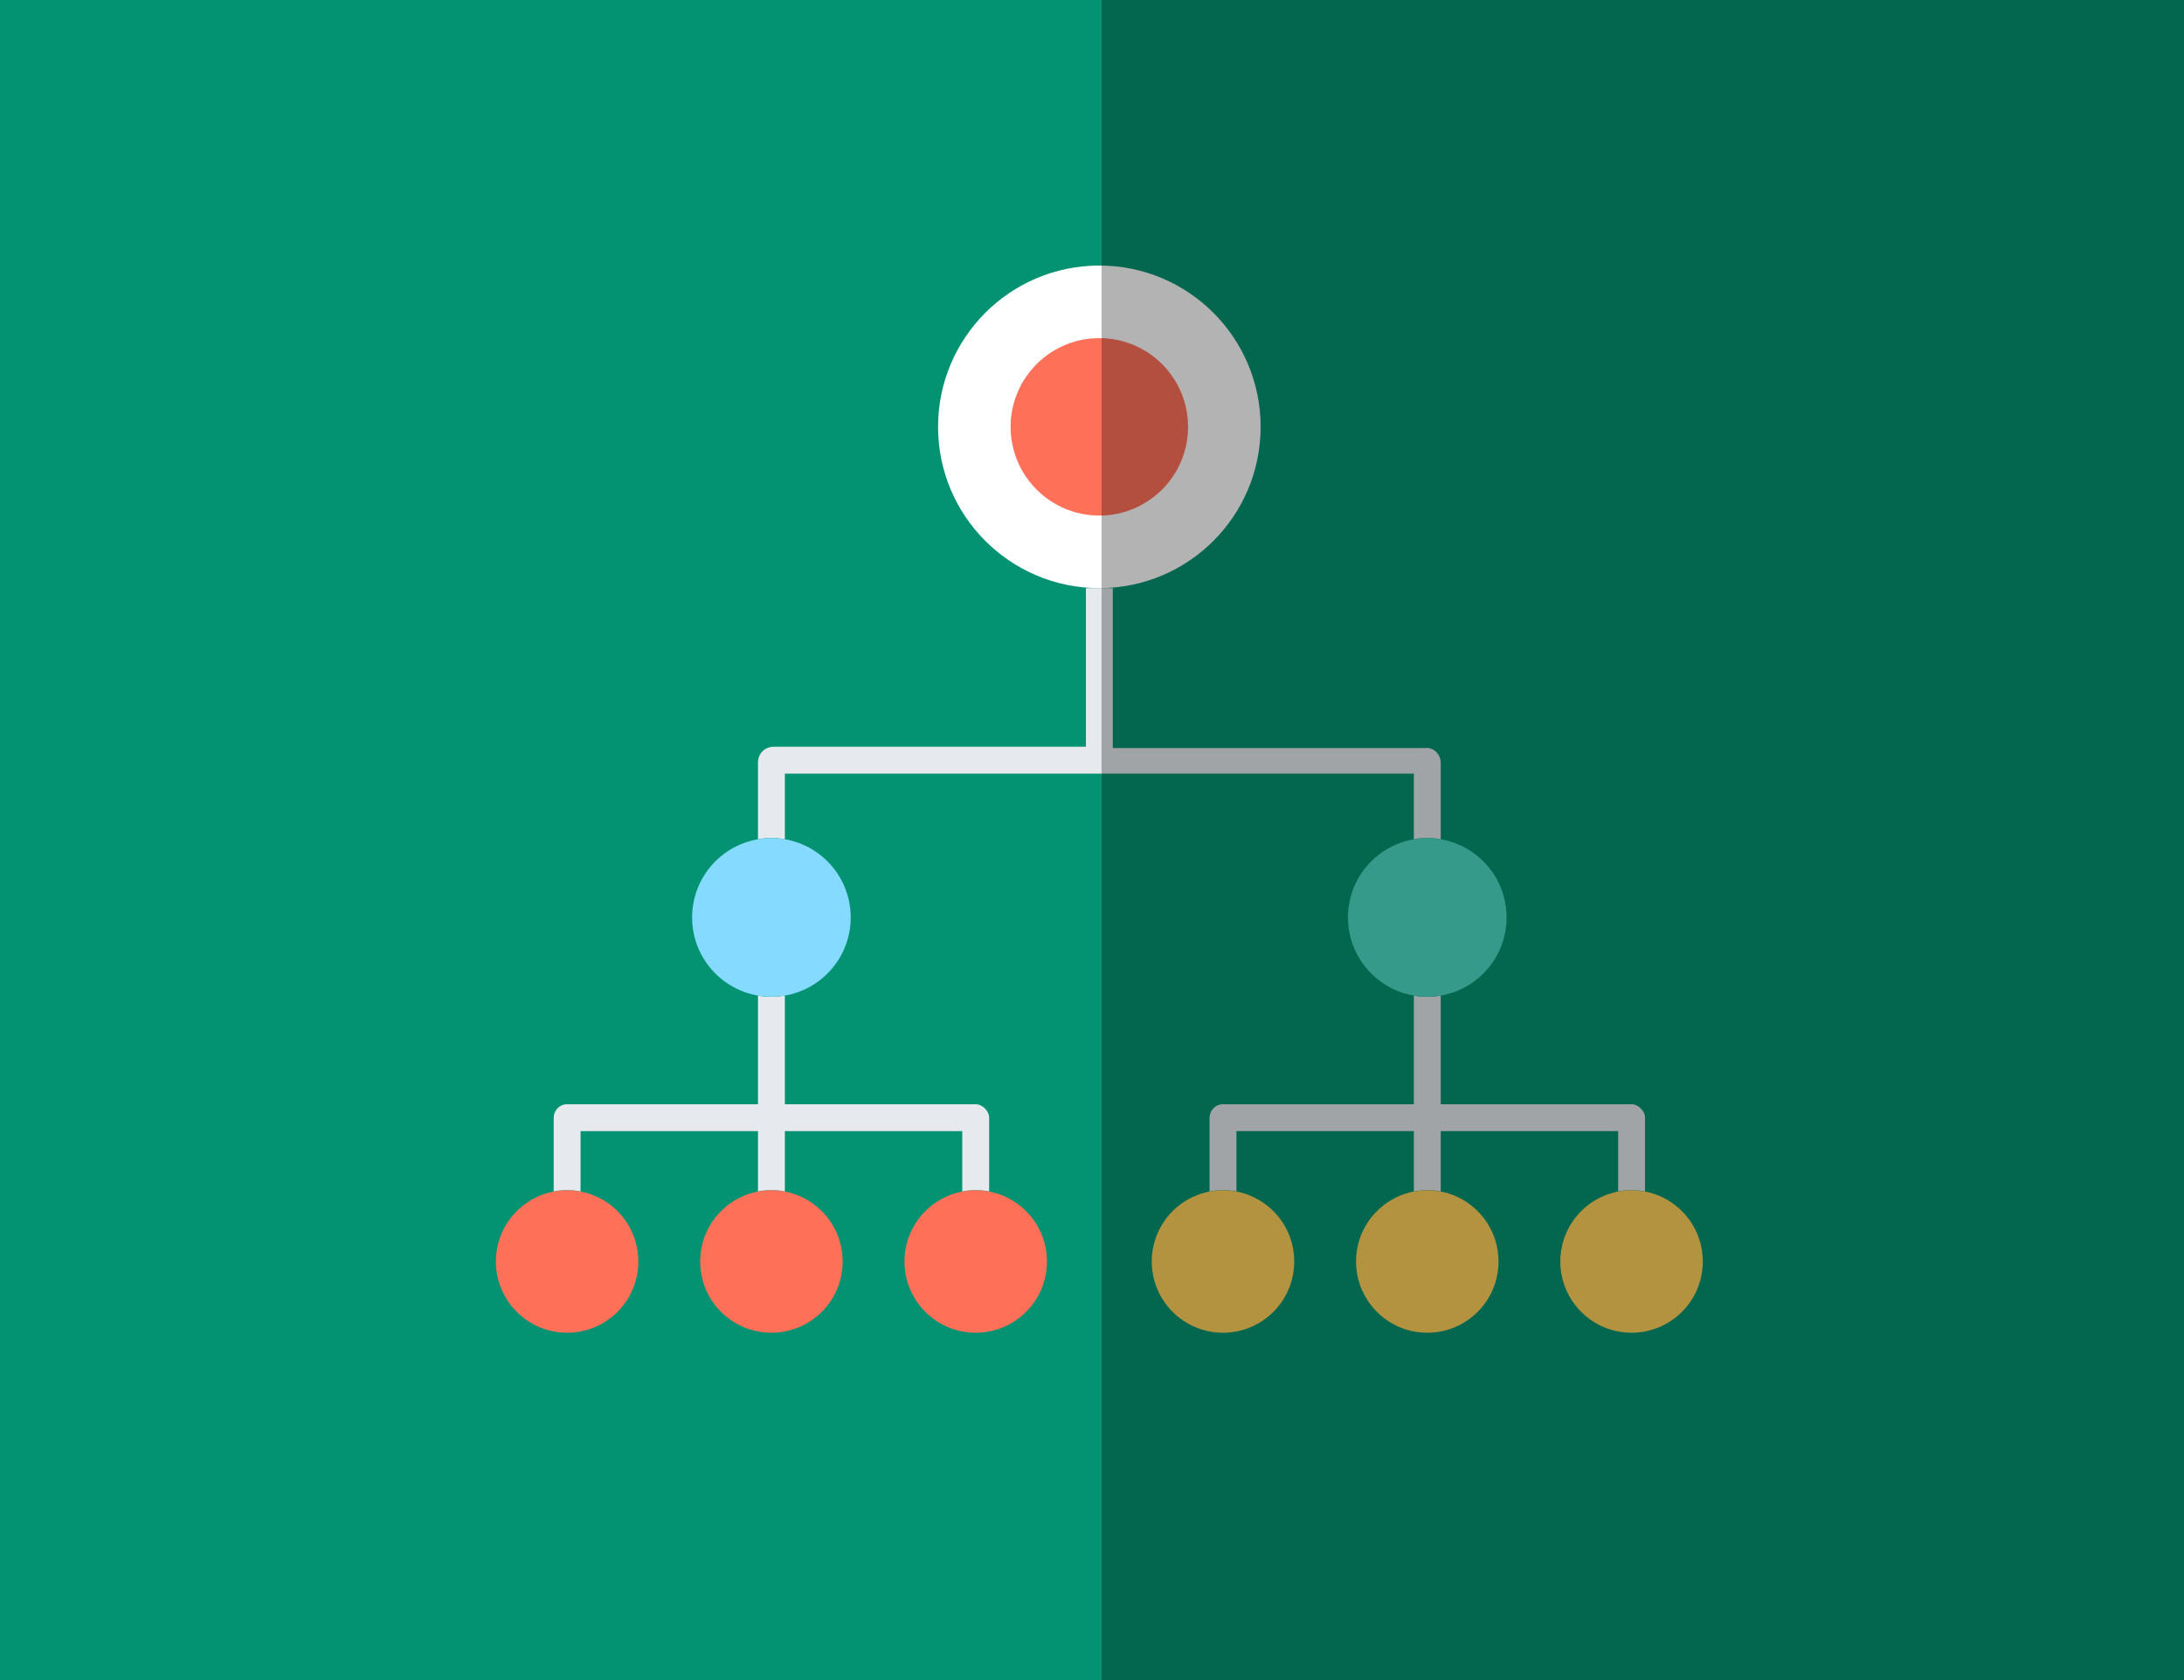 <?xml version="1.0" encoding="UTF-8" standalone="no"?>
<!-- Generator: Adobe Illustrator 19.0.0, SVG Export Plug-In . SVG Version: 6.00 Build 0)  -->

<svg
   xmlns:dc="http://purl.org/dc/elements/1.1/"
   xmlns:cc="http://creativecommons.org/ns#"
   xmlns:rdf="http://www.w3.org/1999/02/22-rdf-syntax-ns#"
   xmlns:svg="http://www.w3.org/2000/svg"
   xmlns="http://www.w3.org/2000/svg"
   xmlns:sodipodi="http://sodipodi.sourceforge.net/DTD/sodipodi-0.dtd"
   xmlns:inkscape="http://www.inkscape.org/namespaces/inkscape"
   version="1.1"
   id="Layer_1"
   x="0px"
   y="0px"
   viewBox="0 0 650 500"
   xml:space="preserve"
   inkscape:version="0.91 r"
   sodipodi:docname="decision.svg"
   width="650"
   height="500"><rect x="0" y="0" width="650" height="500" fill="#333333" stroke="none"/><defs
     id="defs69" /><sodipodi:namedview
     pagecolor="#ffffff"
     bordercolor="#666666"
     borderopacity="1"
     objecttolerance="10"
     gridtolerance="10"
     guidetolerance="10"
     inkscape:pageopacity="0"
     inkscape:pageshadow="2"
     inkscape:window-width="1366"
     inkscape:window-height="719"
     id="namedview67"
     showgrid="false"
     inkscape:zoom="0.46456693"
     inkscape:cx="-71.033898"
     inkscape:cy="-17.830509"
     inkscape:window-x="0"
     inkscape:window-y="26"
     inkscape:window-maximized="1"
     inkscape:current-layer="Layer_1" /><rect
     style="opacity:1;fill:#049372;fill-opacity:1;stroke:none;stroke-width:3;stroke-miterlimit:4;stroke-dasharray:none;stroke-opacity:1"
     id="rect4219"
     width="662.983"
     height="508"
     x="-4.305"
     y="-1.542"
     ry="0.25" /><g
     id="g4199"
     transform="translate(73.186,25.831)"><g
       transform="translate(0,-8)"
       id="g5"><path
         inkscape:connector-curvature="0"
         id="path7"
         d="m 221.2,314.8 0,22 c -1.2,-0.4 -2.8,-0.4 -4,-0.4 -1.2,0 -2.8,0 -4,0.4 l 0,-18 -52.8,0 0,18 c -1.2,-0.4 -2.8,-0.4 -4,-0.4 -1.2,0 -2.8,0 -4,0.4 l 0,-18 -52.8,0 0,18 c -1.2,-0.4 -2.8,-0.4 -4,-0.4 -1.2,0 -2.8,0 -4,0.4 l 0,-22 c 0,-2 1.6,-4 4,-4 l 56.8,0 0,-32.4 c 1.2,0.4 2.8,0.4 4,0.4 1.2,0 2.8,0 4,-0.4 l 0,32.4 56.8,0 c 2,0 4,2 4,4 z"
         style="fill:#e6e9ee" /><path
         inkscape:connector-curvature="0"
         id="path9"
         d="m 355.6,209.2 0,22.8 c -1.2,-0.4 -2.8,-0.4 -4,-0.4 -1.2,0 -2.8,0 -4,0.4 l 0,-19.6 -187.2,0 0,19.6 c -1.2,-0.4 -2.8,-0.4 -4,-0.4 -1.2,0 -2.8,0 -4,0.4 l 0,-22.8 c 0,-2.8 2,-4.8 4.8,-4.8 l 92.8,0 0,-47.2 c 1.2,0 2.8,0 4,0 1.2,0 2.8,0 4,0 l 0,47.6 92.8,0 c 2.8,-0.4 4.8,2 4.8,4.4 z"
         style="fill:#e6e9ee" /><path
         inkscape:connector-curvature="0"
         id="path11"
         d="m 416.4,314.8 0,22 c -1.2,-0.4 -2.8,-0.4 -4,-0.4 -1.2,0 -2.8,0 -4,0.4 l 0,-18 -52.8,0 0,18 c -1.2,-0.4 -2.8,-0.4 -4,-0.4 -1.2,0 -2.8,0 -4,0.4 l 0,-18 -52.8,0 0,18 c -1.2,-0.4 -2.8,-0.4 -4,-0.4 -1.2,0 -2.8,0 -4,0.4 l 0,-22 c 0,-2 1.6,-4 4,-4 l 56.8,0 0,-32.4 c 1.2,0.4 2.8,0.4 4,0.4 1.2,0 2.8,0 4,-0.4 l 0,32.4 56.8,0 c 2,0 4,2 4,4 z"
         style="fill:#e6e9ee" /></g><circle
       id="circle13"
       r="48"
       cy="101.2"
       cx="254"
       style="fill:#ffffff" /><circle
       id="circle15"
       r="26.4"
       cy="101.2"
       cx="254"
       style="fill:#ff7058" /><circle
       id="circle17"
       r="23.6"
       cy="247.2"
       cx="351.6"
       style="fill:#4cdbc4" /><circle
       id="circle19"
       r="23.6"
       cy="247.2"
       cx="156.4"
       style="fill:#84dbff" /><g
       transform="translate(0,-8)"
       id="g21"><circle
         id="circle23"
         r="21.2"
         cy="357.6"
         cx="217.2"
         style="fill:#ff7058" /><circle
         id="circle25"
         r="21.2"
         cy="357.6"
         cx="156.4"
         style="fill:#ff7058" /><circle
         id="circle27"
         r="21.2"
         cy="357.6"
         cx="95.6"
         style="fill:#ff7058" /></g><g
       transform="translate(0,-8)"
       id="g29"><circle
         id="circle31"
         r="21.2"
         cy="357.6"
         cx="412.4"
         style="fill:#ffd05b" /><circle
         id="circle33"
         r="21.2"
         cy="357.6"
         cx="351.6"
         style="fill:#ffd05b" /><circle
         id="circle35"
         r="21.2"
         cy="357.6"
         cx="290.8"
         style="fill:#ffd05b" /></g></g><g
     id="g37"
     transform="translate(0,-8)" /><g
     id="g39"
     transform="translate(0,-8)" /><g
     id="g41"
     transform="translate(0,-8)" /><g
     id="g43"
     transform="translate(0,-8)" /><g
     id="g45"
     transform="translate(0,-8)" /><g
     id="g47"
     transform="translate(0,-8)" /><g
     id="g49"
     transform="translate(0,-8)" /><g
     id="g51"
     transform="translate(0,-8)" /><g
     id="g53"
     transform="translate(0,-8)" /><g
     id="g55"
     transform="translate(0,-8)" /><g
     id="g57"
     transform="translate(0,-8)" /><g
     id="g59"
     transform="translate(0,-8)" /><g
     id="g61"
     transform="translate(0,-8)" /><g
     id="g63"
     transform="translate(0,-8)" /><g
     id="g65"
     transform="translate(0,-8)" /><rect
     ry="0.25"
     y="-1.542"
     x="327.847"
     height="508"
     width="329.339"
     id="rect4221"
     style="opacity:0.3;fill:#000000;fill-opacity:1;stroke:none;stroke-width:3;stroke-miterlimit:4;stroke-dasharray:none;stroke-opacity:1" /></svg>